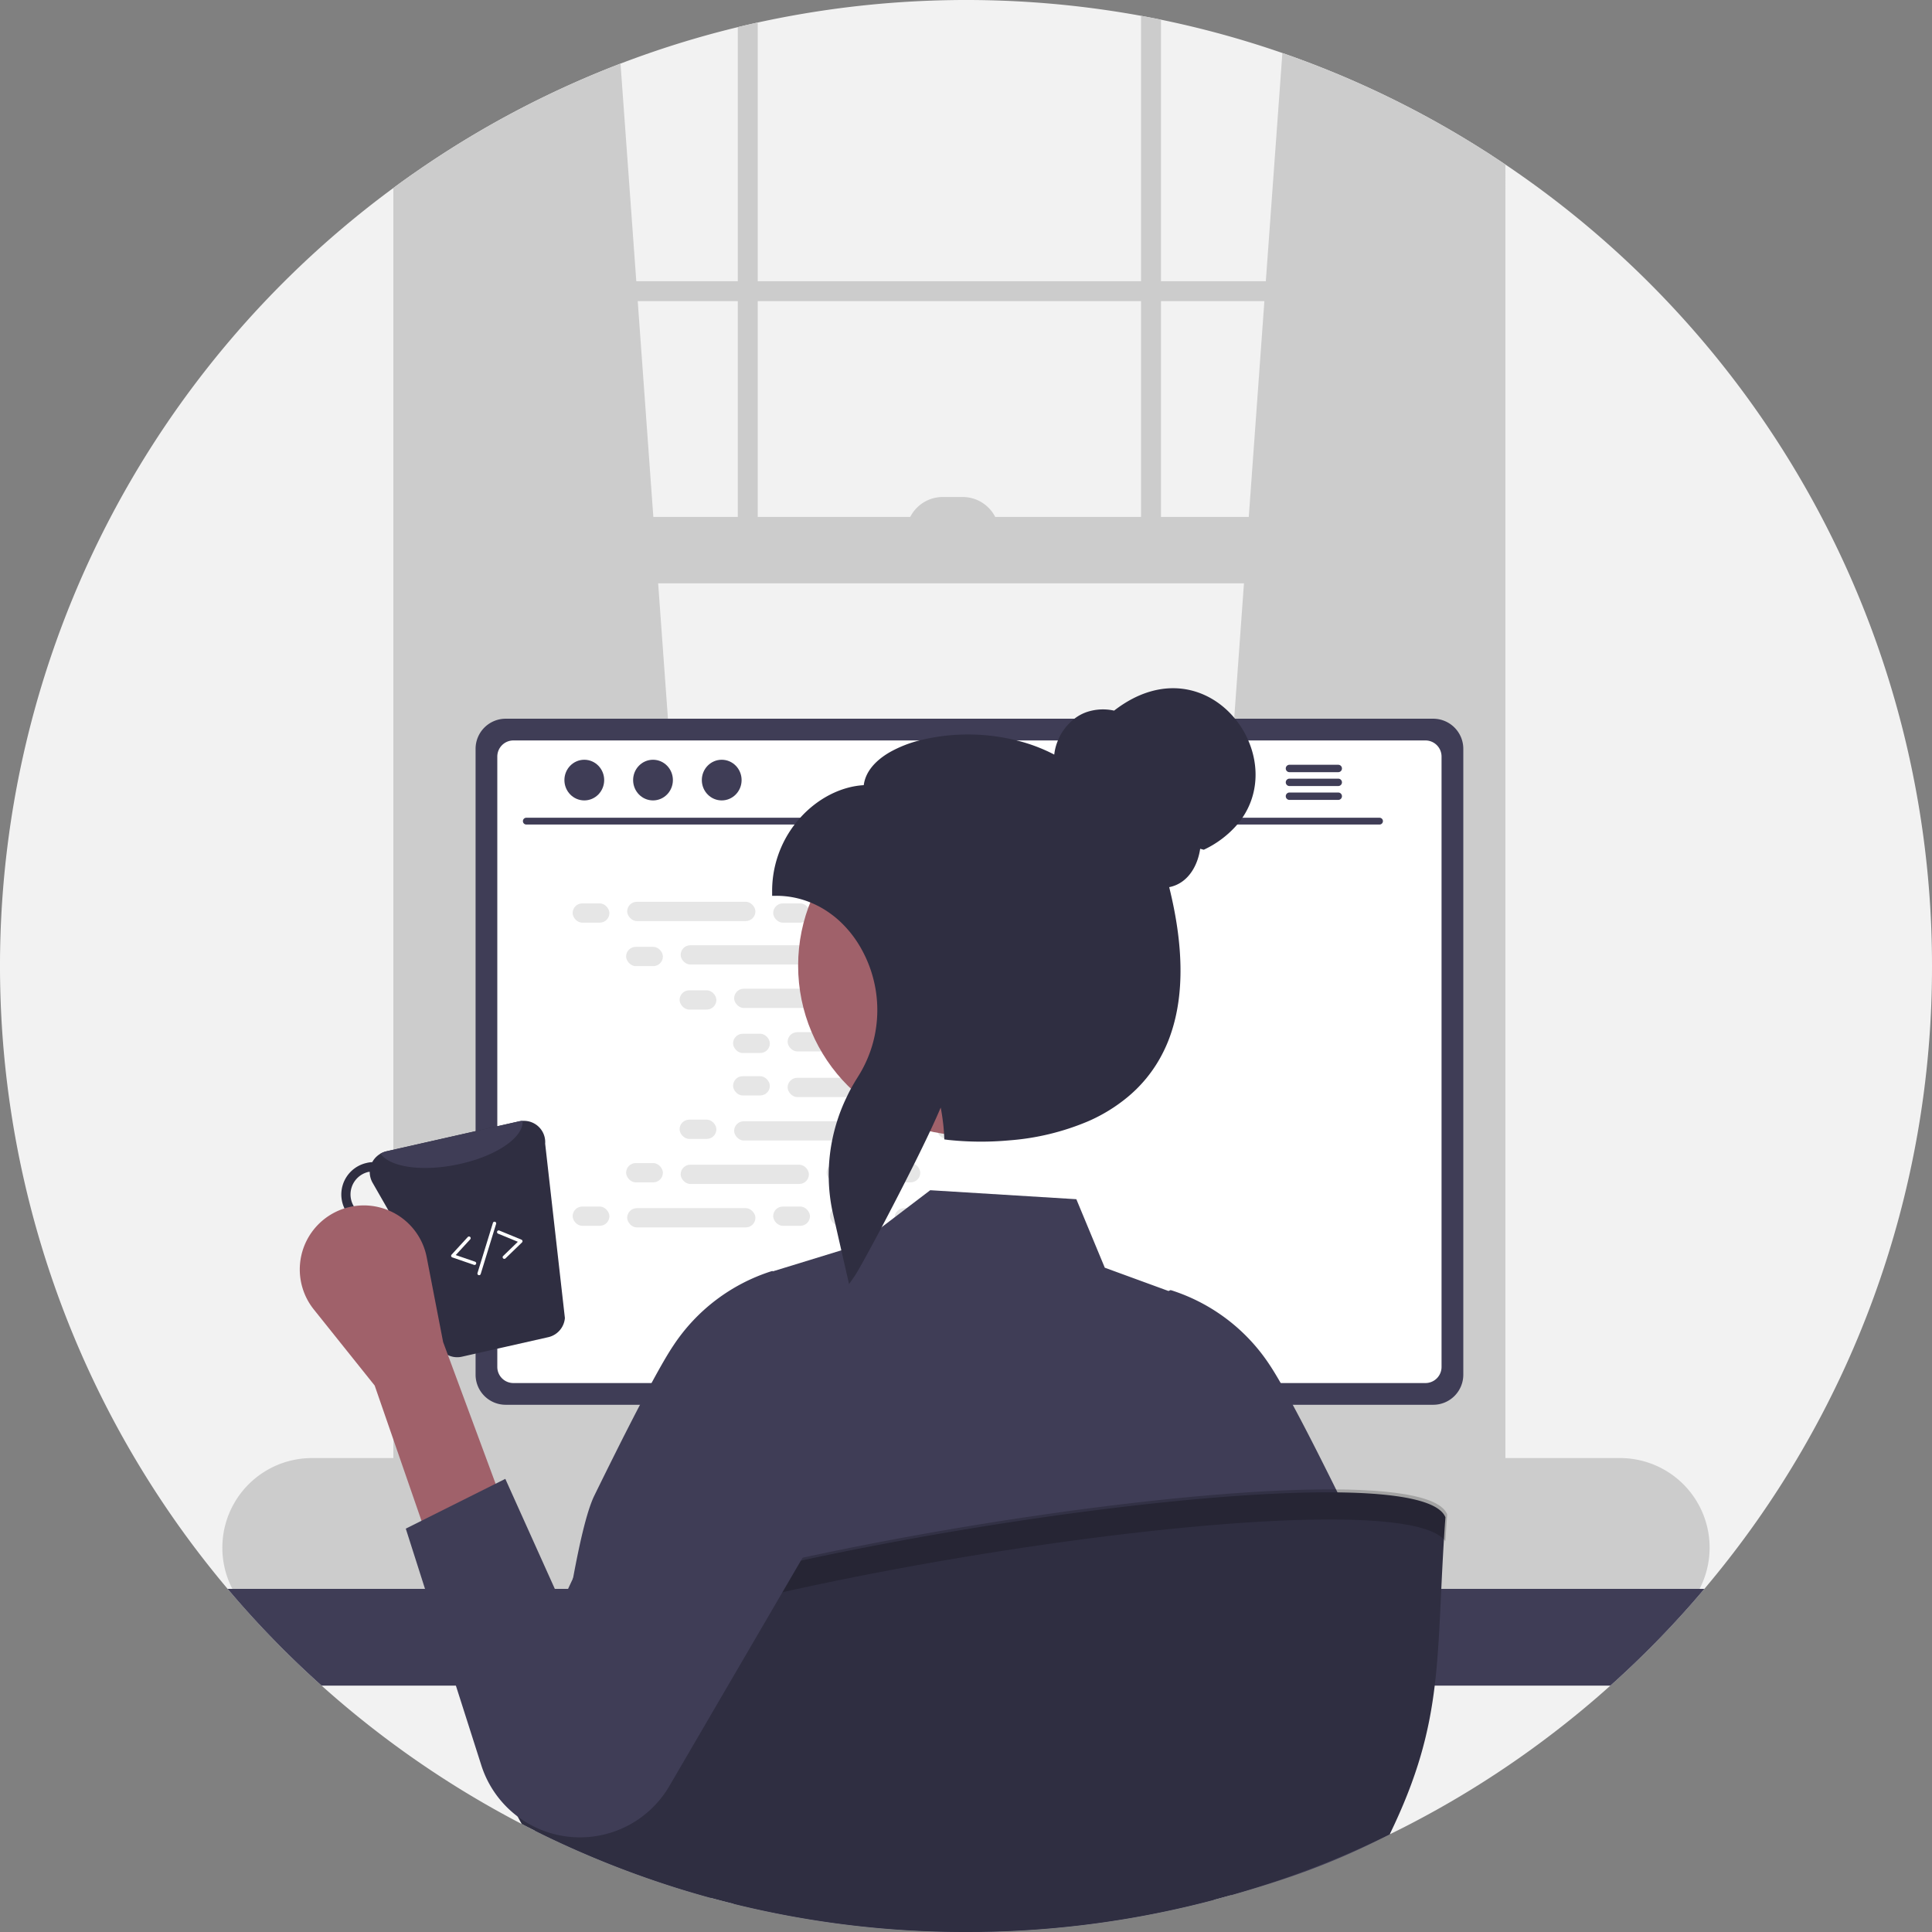 <svg xmlns="http://www.w3.org/2000/svg" data-name="Layer 1" width="578" height="578" viewBox="0 0 578 578" xmlns:xlink="http://www.w3.org/1999/xlink"><rect x="0" y="0" width="578" height="578" fill="#808080" stroke="none"/><path d="M889,450a287.861,287.861,0,0,1-68.09,186.34c-1.6,1.9-3.23,3.77-4.89,5.63a290.588,290.588,0,0,1-67.49,55.99q-8.67,5.205-17.72,9.81c-.61.31-1.23.62-1.84.92-.73.37-1.47.73-2.21,1.09A286.159,286.159,0,0,1,679.24,728q-2.55.72-5.11,1.4a288.588,288.588,0,0,1-65.84,9.49c-1.16.03-2.3.05-3.4.07-.39.01-.77.02-1.15.02-1.25.01-2.49.02-3.74.02a289.271,289.271,0,0,1-69.54-8.43q-3.42-.84-6.81-1.77a285.473,285.473,0,0,1-34.97-12.03q-9-3.75-17.68-8.09c-1.31-.66-2.62-1.32-3.91-2-.55-.27-1.09-.56-1.63-.84a290.458,290.458,0,0,1-81.65-64.06c-1.6-1.79-3.17-3.61-4.72-5.44a289.025,289.025,0,0,1,49.59-419.1c1.64-1.21,3.29-2.41,4.96-3.58q.495-.345.99-.69a286.753,286.753,0,0,1,97.1-43.85c1.98-.49,3.96-.95,5.96-1.38a291.798,291.798,0,0,1,114.68-2.01c1.99.37,3.98.75,5.96,1.16a287.281,287.281,0,0,1,97.1,39.43c.66.42,1.32.84,1.98,1.28,1.33.86,2.66,1.74,3.97,2.63A288.686,288.686,0,0,1,889,450Z" transform="translate(-311 -161)" fill="#f2f2f2" data-darkreader-inline-fill="" style="--darkreader-inline-fill:#1f2223;"/><path d="M527,599.51l-92.37,8.2-.99.09V213.66q.495-.345.99-.69a288.323,288.323,0,0,1,62.01-32.94l4.72,65.1.43,5.96,4.67,64.56L507.9,335.51l18.93,261.7Z" transform="translate(-311 -161)" fill="#ccc" data-darkreader-inline-fill="" style="--darkreader-inline-fill:#35393b;"/><path d="M755.43,206.32c.66.42,1.32.84,1.98,1.28V607.8l-1.98-.18-91.37-8.11.17-2.3L683.16,335.51l1.44-19.86,4.67-64.56.43-5.96,4.95-68.27A287.687,287.687,0,0,1,755.43,206.32Z" transform="translate(-311 -161)" fill="#ccc" data-darkreader-inline-fill="" style="--darkreader-inline-fill:#35393b;"/><path d="M755.43,206.32V613.26c0,7.81-5.38,14.16-12,14.16H446.63c-5.48,0-10.13-4.36-11.54-10.31a16.108,16.108,0,0,1-.46-3.85V212.97q-.495.345-.99.69c-1.67,1.17-3.32,2.37-4.96,3.58V613.26a22.919,22.919,0,0,0,6.18,16,17.06,17.06,0,0,0,7.78,4.66,15.118,15.118,0,0,0,3.99.53h296.8a15.249,15.249,0,0,0,4-.53c7.98-2.15,13.95-10.59,13.95-20.66V210.23c-1.31-.89-2.64-1.77-3.97-2.63C756.75,207.16,756.09,206.74,755.43,206.32Z" transform="translate(-311 -161)" fill="#ccc" data-darkreader-inline-fill="" style="--darkreader-inline-fill:#35393b;"/><rect x="120.655" y="84.134" width="326.752" height="5.959" fill="#ccc" data-darkreader-inline-fill="" style="--darkreader-inline-fill:#35393b;"/><path d="M531.73,169.12c1.98-.49,3.96-.95,5.96-1.38V329.55h-5.96Z" transform="translate(-311 -161)" fill="#ccc" data-darkreader-inline-fill="" style="--darkreader-inline-fill:#35393b;"/><path d="M652.37,165.73c1.99.37,3.98.75,5.96,1.16V329.55h-5.96Z" transform="translate(-311 -161)" fill="#ccc" data-darkreader-inline-fill="" style="--darkreader-inline-fill:#35393b;"/><path d="M795.65,597.21H404.34a26.82,26.82,0,0,0,0,53.64H795.65a26.76,26.76,0,0,0,20.12-9.11,27.096,27.096,0,0,0,3.02-4.18,25.54,25.54,0,0,0,1.75-3.56,26.803,26.803,0,0,0-24.89-36.79Z" transform="translate(-311 -161)" fill="#ccc" data-darkreader-inline-fill="" style="--darkreader-inline-fill:#35393b;"/><rect x="122.642" y="154.649" width="324.766" height="19.863" fill="#ccc" data-darkreader-inline-fill="" style="--darkreader-inline-fill:#35393b;"/><path d="M282.045,148.69h5.959a10.925,10.925,0,0,1,10.925,10.925v0a0,0,0,0,1,0,0h-27.809a0,0,0,0,1,0,0v0a10.925,10.925,0,0,1,10.925-10.925Z" fill="#ccc" data-darkreader-inline-fill="" style="--darkreader-inline-fill:#c8c3bc;"/><path d="M820.91,636.34a289.004,289.004,0,0,1-28.12,28.95H407.21a289.004,289.004,0,0,1-28.12-28.95Z" transform="translate(-311 -161)" fill="#3f3d56" data-darkreader-inline-fill="" style="--darkreader-inline-fill:#323145;"/><path d="M632.28,536.07H567.36a3.175,3.175,0,0,0-1.03.16,3.448,3.448,0,0,0-2.43,3.3V642.09h71.85V539.53A3.463,3.463,0,0,0,632.28,536.07Zm-24.57,50.6a7.531,7.531,0,0,1-1.56,4.6,7.665,7.665,0,0,1-13.78-4.6v-11.9a7.67,7.67,0,0,1,15.34,0Z" transform="translate(-311 -161)" fill="#2f2e41" data-darkreader-inline-fill="" style="--darkreader-inline-fill:#262534;"/><path d="M563.68,638.81v9.89a1.94,1.94,0,0,0,1.93,1.94h68.43a1.946,1.946,0,0,0,1.93-1.94v-9.89Z" transform="translate(-311 -161)" fill="#3f3d56" data-darkreader-inline-fill="" style="--darkreader-inline-fill:#bab4ab;"/><path d="M739.78,376.02H462.28a9.011,9.011,0,0,0-9,8.99V572.27a9.007,9.007,0,0,0,9,9h277.5a9.007,9.007,0,0,0,9-9V385.01A9.012,9.012,0,0,0,739.78,376.02Z" transform="translate(-311 -161)" fill="#3f3d56" data-darkreader-inline-fill="" style="--darkreader-inline-fill:#323145;"/><path d="M737.46,382.52H464.59a4.82,4.82,0,0,0-4.81,4.82V569.96a4.818,4.818,0,0,0,4.81,4.81H737.46a4.818,4.818,0,0,0,4.81-4.81V387.34A4.821,4.821,0,0,0,737.46,382.52Z" transform="translate(-311 -161)" fill="#ffffff" data-darkreader-inline-fill="" style="--darkreader-inline-fill:#181a1b;"/><path d="M687.24,650.48l-2.52-11.97a2.992,2.992,0,0,0-1.86-2.17,2.894,2.894,0,0,0-1.06-.2H524.49a2.895,2.895,0,0,0-1.06.2,2.993,2.993,0,0,0-1.86,2.17l-2.52,11.97a2.987,2.987,0,0,0,2.92,3.6H684.31a2.948,2.948,0,0,0,2.32-1.11A2.985,2.985,0,0,0,687.24,650.48Z" transform="translate(-311 -161)" fill="#2f2e41" data-darkreader-inline-fill="" style="--darkreader-inline-fill:#262534;"/><rect x="214.643" y="477.296" width="5" height="3" rx="0.488" fill="#3f3d56" data-darkreader-inline-fill="" style="--darkreader-inline-fill:#bab4ab;"/><rect x="224.643" y="477.296" width="5" height="3" rx="0.488" fill="#3f3d56" data-darkreader-inline-fill="" style="--darkreader-inline-fill:#bab4ab;"/><rect x="234.643" y="477.296" width="5" height="3" rx="0.488" fill="#3f3d56" data-darkreader-inline-fill="" style="--darkreader-inline-fill:#bab4ab;"/><rect x="244.643" y="477.296" width="5" height="3" rx="0.488" fill="#3f3d56" data-darkreader-inline-fill="" style="--darkreader-inline-fill:#bab4ab;"/><rect x="254.643" y="477.296" width="5" height="3" rx="0.488" fill="#3f3d56" data-darkreader-inline-fill="" style="--darkreader-inline-fill:#bab4ab;"/><rect x="264.643" y="477.296" width="5" height="3" rx="0.488" fill="#3f3d56" data-darkreader-inline-fill="" style="--darkreader-inline-fill:#bab4ab;"/><rect x="274.643" y="477.296" width="5" height="3" rx="0.488" fill="#3f3d56" data-darkreader-inline-fill="" style="--darkreader-inline-fill:#bab4ab;"/><rect x="284.643" y="477.296" width="5" height="3" rx="0.488" fill="#3f3d56" data-darkreader-inline-fill="" style="--darkreader-inline-fill:#bab4ab;"/><rect x="294.643" y="477.296" width="5" height="3" rx="0.488" fill="#3f3d56" data-darkreader-inline-fill="" style="--darkreader-inline-fill:#bab4ab;"/><rect x="304.643" y="477.296" width="5" height="3" rx="0.488" fill="#3f3d56" data-darkreader-inline-fill="" style="--darkreader-inline-fill:#bab4ab;"/><rect x="314.643" y="477.296" width="5" height="3" rx="0.488" fill="#3f3d56" data-darkreader-inline-fill="" style="--darkreader-inline-fill:#bab4ab;"/><rect x="324.643" y="477.296" width="5" height="3" rx="0.488" fill="#3f3d56" data-darkreader-inline-fill="" style="--darkreader-inline-fill:#bab4ab;"/><rect x="334.643" y="477.296" width="5" height="3" rx="0.488" fill="#3f3d56" data-darkreader-inline-fill="" style="--darkreader-inline-fill:#bab4ab;"/><rect x="344.643" y="477.296" width="5" height="3" rx="0.488" fill="#3f3d56" data-darkreader-inline-fill="" style="--darkreader-inline-fill:#bab4ab;"/><rect x="354.643" y="477.296" width="5" height="3" rx="0.488" fill="#3f3d56" data-darkreader-inline-fill="" style="--darkreader-inline-fill:#bab4ab;"/><rect x="364.643" y="477.296" width="5" height="3" rx="0.488" fill="#3f3d56" data-darkreader-inline-fill="" style="--darkreader-inline-fill:#bab4ab;"/><rect x="214.525" y="482.296" width="5" height="3" rx="0.488" fill="#3f3d56" data-darkreader-inline-fill="" style="--darkreader-inline-fill:#bab4ab;"/><rect x="224.525" y="482.296" width="5" height="3" rx="0.488" fill="#3f3d56" data-darkreader-inline-fill="" style="--darkreader-inline-fill:#bab4ab;"/><rect x="234.525" y="482.296" width="5" height="3" rx="0.488" fill="#3f3d56" data-darkreader-inline-fill="" style="--darkreader-inline-fill:#bab4ab;"/><rect x="244.525" y="482.296" width="5" height="3" rx="0.488" fill="#3f3d56" data-darkreader-inline-fill="" style="--darkreader-inline-fill:#bab4ab;"/><rect x="254.525" y="482.296" width="5" height="3" rx="0.488" fill="#3f3d56" data-darkreader-inline-fill="" style="--darkreader-inline-fill:#bab4ab;"/><rect x="264.525" y="482.296" width="5" height="3" rx="0.488" fill="#3f3d56" data-darkreader-inline-fill="" style="--darkreader-inline-fill:#bab4ab;"/><rect x="274.525" y="482.296" width="5" height="3" rx="0.488" fill="#3f3d56" data-darkreader-inline-fill="" style="--darkreader-inline-fill:#bab4ab;"/><rect x="284.525" y="482.296" width="5" height="3" rx="0.488" fill="#3f3d56" data-darkreader-inline-fill="" style="--darkreader-inline-fill:#bab4ab;"/><rect x="294.525" y="482.296" width="5" height="3" rx="0.488" fill="#3f3d56" data-darkreader-inline-fill="" style="--darkreader-inline-fill:#bab4ab;"/><rect x="304.525" y="482.296" width="5" height="3" rx="0.488" fill="#3f3d56" data-darkreader-inline-fill="" style="--darkreader-inline-fill:#bab4ab;"/><rect x="314.525" y="482.296" width="5" height="3" rx="0.488" fill="#3f3d56" data-darkreader-inline-fill="" style="--darkreader-inline-fill:#bab4ab;"/><rect x="324.525" y="482.296" width="5" height="3" rx="0.488" fill="#3f3d56" data-darkreader-inline-fill="" style="--darkreader-inline-fill:#bab4ab;"/><rect x="334.525" y="482.296" width="5" height="3" rx="0.488" fill="#3f3d56" data-darkreader-inline-fill="" style="--darkreader-inline-fill:#bab4ab;"/><rect x="344.525" y="482.296" width="5" height="3" rx="0.488" fill="#3f3d56" data-darkreader-inline-fill="" style="--darkreader-inline-fill:#bab4ab;"/><rect x="354.525" y="482.296" width="5" height="3" rx="0.488" fill="#3f3d56" data-darkreader-inline-fill="" style="--darkreader-inline-fill:#bab4ab;"/><rect x="364.525" y="482.296" width="5" height="3" rx="0.488" fill="#3f3d56" data-darkreader-inline-fill="" style="--darkreader-inline-fill:#bab4ab;"/><rect x="262.525" y="488.296" width="40" height="3" rx="0.488" fill="#3f3d56" data-darkreader-inline-fill="" style="--darkreader-inline-fill:#bab4ab;"/><path d="M723.748,407.677H468.425a1.016,1.016,0,0,1,0-2.031H723.748a1.016,1.016,0,0,1,0,2.031Z" transform="translate(-311 -161)" fill="#3f3d56" data-darkreader-inline-fill="" style="--darkreader-inline-fill:#323145;"/><ellipse cx="174.805" cy="233.379" rx="5.95" ry="6.083" fill="#3f3d56" data-darkreader-inline-fill="" style="--darkreader-inline-fill:#bab4ab;"/><ellipse cx="195.361" cy="233.379" rx="5.95" ry="6.083" fill="#3f3d56" data-darkreader-inline-fill="" style="--darkreader-inline-fill:#bab4ab;"/><ellipse cx="215.917" cy="233.379" rx="5.95" ry="6.083" fill="#3f3d56" data-darkreader-inline-fill="" style="--darkreader-inline-fill:#bab4ab;"/><path d="M711.37,389.8h-14.6a1.105,1.105,0,0,0,0,2.21h14.6a1.105,1.105,0,0,0,0-2.21Z" transform="translate(-311 -161)" fill="#3f3d56" data-darkreader-inline-fill="" style="--darkreader-inline-fill:#bab4ab;"/><path d="M711.37,393.95h-14.6a1.105,1.105,0,0,0,0,2.21h14.6a1.105,1.105,0,0,0,0-2.21Z" transform="translate(-311 -161)" fill="#3f3d56" data-darkreader-inline-fill="" style="--darkreader-inline-fill:#bab4ab;"/><path d="M711.37,398.1h-14.6a1.105,1.105,0,0,0,0,2.21h14.6a1.105,1.105,0,0,0,0-2.21Z" transform="translate(-311 -161)" fill="#3f3d56" data-darkreader-inline-fill="" style="--darkreader-inline-fill:#bab4ab;"/><rect x="171.314" y="270.273" width="11.006" height="5.76" rx="2.88" fill="#e6e6e6" data-darkreader-inline-fill="" style="--darkreader-inline-fill:#d8d5d0;"/><rect x="231.314" y="270.273" width="11.006" height="5.76" rx="2.88" fill="#e6e6e6" data-darkreader-inline-fill="" style="--darkreader-inline-fill:#d8d5d0;"/><rect x="248.314" y="270.273" width="11.006" height="5.76" rx="2.88" fill="#e6e6e6" data-darkreader-inline-fill="" style="--darkreader-inline-fill:#d8d5d0;"/><rect x="187.634" y="269.793" width="38.366" height="5.76" rx="2.88" fill="#e6e6e6" data-darkreader-inline-fill="" style="--darkreader-inline-fill:#d8d5d0;"/><rect x="267.634" y="269.793" width="38.366" height="5.76" rx="2.88" fill="#e6e6e6" data-darkreader-inline-fill="" style="--darkreader-inline-fill:#d8d5d0;"/><rect x="187.314" y="283.273" width="11.006" height="5.76" rx="2.88" fill="#e6e6e6" data-darkreader-inline-fill="" style="--darkreader-inline-fill:#d8d5d0;"/><rect x="247.314" y="283.273" width="11.006" height="5.76" rx="2.88" fill="#e6e6e6" data-darkreader-inline-fill="" style="--darkreader-inline-fill:#d8d5d0;"/><rect x="264.314" y="283.273" width="11.006" height="5.76" rx="2.88" fill="#e6e6e6" data-darkreader-inline-fill="" style="--darkreader-inline-fill:#d8d5d0;"/><rect x="203.634" y="282.793" width="38.366" height="5.76" rx="2.88" fill="#e6e6e6" data-darkreader-inline-fill="" style="--darkreader-inline-fill:#d8d5d0;"/><rect x="283.634" y="282.793" width="38.366" height="5.76" rx="2.88" fill="#e6e6e6" data-darkreader-inline-fill="" style="--darkreader-inline-fill:#d8d5d0;"/><rect x="203.314" y="296.273" width="11.006" height="5.76" rx="2.88" fill="#e6e6e6" data-darkreader-inline-fill="" style="--darkreader-inline-fill:#d8d5d0;"/><rect x="263.314" y="296.273" width="11.006" height="5.76" rx="2.88" fill="#e6e6e6" data-darkreader-inline-fill="" style="--darkreader-inline-fill:#d8d5d0;"/><rect x="280.314" y="296.273" width="11.006" height="5.76" rx="2.88" fill="#e6e6e6" data-darkreader-inline-fill="" style="--darkreader-inline-fill:#d8d5d0;"/><rect x="219.634" y="295.793" width="38.366" height="5.76" rx="2.88" fill="#e6e6e6" data-darkreader-inline-fill="" style="--darkreader-inline-fill:#d8d5d0;"/><rect x="299.634" y="295.793" width="38.366" height="5.76" rx="2.88" fill="#e6e6e6" data-darkreader-inline-fill="" style="--darkreader-inline-fill:#d8d5d0;"/><rect x="219.314" y="309.273" width="11.006" height="5.76" rx="2.88" fill="#e6e6e6" data-darkreader-inline-fill="" style="--darkreader-inline-fill:#d8d5d0;"/><rect x="279.314" y="309.273" width="11.006" height="5.76" rx="2.88" fill="#e6e6e6" data-darkreader-inline-fill="" style="--darkreader-inline-fill:#d8d5d0;"/><rect x="296.314" y="309.273" width="11.006" height="5.76" rx="2.88" fill="#e6e6e6" data-darkreader-inline-fill="" style="--darkreader-inline-fill:#d8d5d0;"/><rect x="235.634" y="308.793" width="38.366" height="5.76" rx="2.88" fill="#e6e6e6" data-darkreader-inline-fill="" style="--darkreader-inline-fill:#d8d5d0;"/><rect x="231.314" y="360.967" width="11.006" height="5.76" rx="2.88" fill="#e6e6e6" data-darkreader-inline-fill="" style="--darkreader-inline-fill:#d8d5d0;"/><rect x="248.314" y="360.967" width="11.006" height="5.76" rx="2.88" fill="#e6e6e6" data-darkreader-inline-fill="" style="--darkreader-inline-fill:#d8d5d0;"/><rect x="267.634" y="361.447" width="38.366" height="5.76" rx="2.88" fill="#e6e6e6" data-darkreader-inline-fill="" style="--darkreader-inline-fill:#d8d5d0;"/><rect x="171.314" y="360.967" width="11.006" height="5.76" rx="2.88" fill="#e6e6e6" data-darkreader-inline-fill="" style="--darkreader-inline-fill:#d8d5d0;"/><rect x="187.634" y="361.447" width="38.366" height="5.76" rx="2.88" fill="#e6e6e6" data-darkreader-inline-fill="" style="--darkreader-inline-fill:#d8d5d0;"/><rect x="187.314" y="347.967" width="11.006" height="5.76" rx="2.88" fill="#e6e6e6" data-darkreader-inline-fill="" style="--darkreader-inline-fill:#d8d5d0;"/><rect x="247.314" y="347.967" width="11.006" height="5.76" rx="2.88" fill="#e6e6e6" data-darkreader-inline-fill="" style="--darkreader-inline-fill:#d8d5d0;"/><rect x="264.314" y="347.967" width="11.006" height="5.76" rx="2.88" fill="#e6e6e6" data-darkreader-inline-fill="" style="--darkreader-inline-fill:#d8d5d0;"/><rect x="203.634" y="348.447" width="38.366" height="5.76" rx="2.88" fill="#e6e6e6" data-darkreader-inline-fill="" style="--darkreader-inline-fill:#d8d5d0;"/><rect x="203.314" y="334.967" width="11.006" height="5.76" rx="2.88" fill="#e6e6e6" data-darkreader-inline-fill="" style="--darkreader-inline-fill:#d8d5d0;"/><rect x="263.314" y="334.967" width="11.006" height="5.76" rx="2.88" fill="#e6e6e6" data-darkreader-inline-fill="" style="--darkreader-inline-fill:#d8d5d0;"/><rect x="280.314" y="334.967" width="11.006" height="5.76" rx="2.88" fill="#e6e6e6" data-darkreader-inline-fill="" style="--darkreader-inline-fill:#d8d5d0;"/><rect x="219.634" y="335.447" width="38.366" height="5.76" rx="2.88" fill="#e6e6e6" data-darkreader-inline-fill="" style="--darkreader-inline-fill:#d8d5d0;"/><rect x="219.314" y="321.967" width="11.006" height="5.76" rx="2.88" fill="#e6e6e6" data-darkreader-inline-fill="" style="--darkreader-inline-fill:#d8d5d0;"/><rect x="279.314" y="321.967" width="11.006" height="5.76" rx="2.88" fill="#e6e6e6" data-darkreader-inline-fill="" style="--darkreader-inline-fill:#d8d5d0;"/><rect x="296.314" y="321.967" width="11.006" height="5.76" rx="2.88" fill="#e6e6e6" data-darkreader-inline-fill="" style="--darkreader-inline-fill:#d8d5d0;"/><rect x="235.634" y="322.447" width="38.366" height="5.76" rx="2.88" fill="#e6e6e6" data-darkreader-inline-fill="" style="--darkreader-inline-fill:#d8d5d0;"/><path d="M726.81,709.77c-.61.31-1.23.62-1.84.92-15.8,7.9-28.44,12.39-45.73,17.31-1.46-16.3-2.87-44.95-4.24-62.71-.36-4.61-.72-8.48-1.07-11.21a15.182,15.182,0,0,0-.88-4.25l.06,4.25.15,11.21.87,64.11a288.588,288.588,0,0,1-65.84,9.49c-1.16.03-2.3.05-3.4.07-.39.01-.77.02-1.15.02-1.25.01-2.49.02-3.74.02a289.271,289.271,0,0,1-69.54-8.43c.49-16.13.98-44.46,1.45-65.28.1-4.07.19-7.86.29-11.21.19-7.16.39-12.32.58-14.05a4.361,4.361,0,0,0-.39.97,97.154,97.154,0,0,0-1.89,13.08c-.35,3.35-.7,7.14-1.05,11.21-1.86,21.63-3.8,51.04-5.8,63.51a285.473,285.473,0,0,1-34.97-12.03q-9-3.75-17.68-8.09c1.1-7.2,2.25-15.27,3.43-23.64.92-6.49,1.87-13.16,2.84-19.75,1.5-10.18,3.04-20.16,4.6-28.95,2.28-12.84,4.62-23.16,6.94-27.9,2.2-4.5,4.4-8.94,6.53-13.19.74-1.49,1.48-2.96,2.2-4.39.17-.34.34-.67.51-1,1.53-3.01,3.01-5.89,4.42-8.59,1.21-2.31,2.36-4.49,3.45-6.5,2.64-4.88,4.88-8.77,6.54-11.23a55.257,55.257,0,0,1,29.28-22.21l.3-.08.21.09,20.45-6.28,2.99-.92,2.01-.62,7.08-5.39,3.85-2.93,3.61-2.75,7.06-5.37,43.71,2.69,8.51,20.49,19.06,6.97.33-.15.29-.12.3.08a55.306,55.306,0,0,1,29.28,22.21c.94,1.41,2.08,3.27,3.37,5.52,1.1,1.91,2.3,4.09,3.6,6.5,1.85,3.43,3.87,7.3,6.01,11.49.47.92.95,1.86,1.43,2.81q1.335,2.64,2.71,5.39c2.13,4.25,4.33,8.69,6.53,13.2,1.91,3.91,3.84,11.95,5.74,22.18,1.57,8.5,3.13,18.52,4.64,28.95,1.98,13.52-.13,29.71,1.66,42.15C726.58,708.23,726.7,709,726.81,709.77Z" transform="translate(-311 -161)" fill="#3f3d56" data-darkreader-inline-fill="" style="--darkreader-inline-fill:#323145;"/><circle cx="289.615" cy="288.888" r="50.836" fill="#a0616a" data-darkreader-inline-fill="" style="--darkreader-inline-fill:#7f4c53;"/><path d="M684.45,382.52a26.608,26.608,0,0,0-3.97-6.5c-7.72-9.43-21.76-13.58-36.17-2.42a15.279,15.279,0,0,0-8.35.48,12.91,12.91,0,0,0-3.52,1.94,15.97,15.97,0,0,0-4.94,6.5,15.522,15.522,0,0,0-1.1,4.23,50.565,50.565,0,0,0-11.23-4.23,60.34,60.34,0,0,0-29.13,0,36.544,36.544,0,0,0-8.78,3.48c-4.68,2.7-7.37,6.11-7.85,9.9-6.75.38-13.77,3.93-19,9.75-.59.65-1.16,1.33-1.69,2.03A32.709,32.709,0,0,0,542,427.73V429h1.27a26.87,26.87,0,0,1,10.15,1.98,27.585,27.585,0,0,1,5.89,3.25,28.764,28.764,0,0,1,3.37,2.8,33.483,33.483,0,0,1,6.12,8.05,37.459,37.459,0,0,1,4.08,24.71,36.2,36.2,0,0,1-1.52,5.76,37.584,37.584,0,0,1-3.71,7.63c-.06.09-.11.18-.17.27-.67,1.07-1.31,2.16-1.91,3.26-.45.82-.87,1.66-1.26,2.5a51.957,51.957,0,0,0-2.88,7.24,53.586,53.586,0,0,0-2.44,13.54c-.07,1.22-.09,2.44-.05,3.66a51.979,51.979,0,0,0,1.03,9.36c.09.42.18.83.27,1.25l.73,3.19,1.73,7.61,1.2,5.24,1.11,4.86,1.64-2.35c.56-.8,1.97-3.26,3.86-6.74,1.25-2.27,2.7-4.98,4.27-7.94,2.19-4.15,4.59-8.78,6.94-13.4.95-1.87,1.89-3.73,2.8-5.55,1.72-3.45,3.34-6.78,4.73-9.74,1.28-2.73,2.37-5.15,3.18-7.09.25,1.27.46,2.56.62,3.86.18,1.32.31,2.66.38,4,.02.2.03.41.04.61l.04.82.01.24,1.06.14a93.022,93.022,0,0,0,18.4.14h.01a74.862,74.862,0,0,0,23.56-5.71,49.257,49.257,0,0,0,11.8-7.24,41.3,41.3,0,0,0,4.66-4.52c.36-.41.71-.82,1.05-1.24a41.125,41.125,0,0,0,5.05-7.9,41.802,41.802,0,0,0,2.34-5.76c3.84-11.63,3.62-26.14-.66-43.38a9.923,9.923,0,0,0,3.27-1.26c3.14-1.89,5.32-5.64,6-10.22l1.08.29a30.104,30.104,0,0,0,10.01-7.54,24.115,24.115,0,0,0,1.54-2.03C687.58,398.45,687.62,389.81,684.45,382.52Z" transform="translate(-311 -161)" fill="#2f2e41" data-darkreader-inline-fill="" style="--darkreader-inline-fill:#262534;"/><polygon points="206.32 475.296 214.817 442.504 222.32 470.8 206.32 475.296" opacity="0.2"/><path d="M743.43,614.93c-3.04,41.88.11,60.32-16.67,94.85A286.159,286.159,0,0,1,679.24,728q-2.55.72-5.11,1.4a288.588,288.588,0,0,1-65.84,9.49c-1.16.03-2.3.05-3.4.07-.39.01-.77.02-1.15.02-1.25.01-2.49.02-3.74.02a289.271,289.271,0,0,1-69.54-8.43q-3.42-.84-6.81-1.77a285.473,285.473,0,0,1-34.97-12.03q-9-3.75-17.68-8.09c-1.31-.66-2.62-1.32-3.91-2-6.63-11.66-10.4-25.84-10.48-42.88C461.2,634.44,733.29,589.61,743.43,614.93Z" transform="translate(-311 -161)" fill="#2f2e41" data-darkreader-inline-fill="" style="--darkreader-inline-fill:#262534;"/><path d="M743.422,622.102c.155-2.593.329-5.271.531-8.06-10.14-25.32-282.23,19.51-286.82,48.87.013,2.692.128,5.304.321,7.855C468.57,641.789,727.059,599.181,743.422,622.102Z" transform="translate(-311 -161)" opacity="0.2"/><path d="M474.096,503.152a6.365,6.365,0,0,0-6.753-6.816,5.854,5.854,0,0,0-1.005.126l-39.762,8.983a6.548,6.548,0,0,0-4.209,3.235,8.184,8.184,0,0,0-1.727.251,9.661,9.661,0,0,0,4.271,18.845,9.794,9.794,0,0,0,3.895-1.884l13.474,37.941a6.329,6.329,0,0,0,6.941,3.046l25.849-5.842A6.416,6.416,0,0,0,480,555.32Zm-49.781,21.923a6.91,6.91,0,0,1-3.078-13.474c.126-.031.251,0,.377-.031a6.506,6.506,0,0,0,.848,3.266l4.931,8.606A6.505,6.505,0,0,1,424.314,525.074Z" transform="translate(-311 -161)" fill="#2f2e41" data-darkreader-inline-fill="" style="--darkreader-inline-fill:#c5c0b8;"/><path d="M467.343,496.336c.377,5.025-8.229,10.804-19.755,13.097-10.585,2.167-20.07.659-22.739-3.298a6.025,6.025,0,0,1,1.728-.691l39.762-8.983A5.854,5.854,0,0,1,467.343,496.336Z" transform="translate(-311 -161)" fill="#3f3d56" data-darkreader-inline-fill="" style="--darkreader-inline-fill:#bab4ab;"/><path d="M439.843,623.905,462.177,612.738l-18.611-50.251-4.905-25.342a19.161,19.161,0,0,0-31.282-10.907h0a19.161,19.161,0,0,0-2.493,26.518l18.207,22.759Z" transform="translate(-311 -161)" fill="#a0616a" data-darkreader-inline-fill="" style="--darkreader-inline-fill:#7f4c53;"/><path d="M462.177,603.433l-29.778,14.889,22.599,70.809A30.977,30.977,0,0,0,477.333,709.847h0a30.977,30.977,0,0,0,33.737-14.197l59.925-102.714a31.62,31.62,0,0,0-10.196-42.982h0a31.62,31.62,0,0,0-45.296,12.765l-36.576,77.936Z" transform="translate(-311 -161)" fill="#3f3d56" data-darkreader-inline-fill="" style="--darkreader-inline-fill:#323145;"/><path d="M452.967,539.441a.496.496,0,0,1-.163-.027l-6.501-2.238a.499.499,0,0,1-.206-.811l4.835-5.265a.5.5,0,1,1,.736.676l-4.319,4.702,5.779,1.99a.5.5,0,0,1-.163.973Z" transform="translate(-311 -161)" fill="#ffffff" data-darkreader-inline-fill="" style="--darkreader-inline-fill:#e8e6e3;"/><path d="M461.878,537.617a.5.5,0,0,1-.348-.859l4.395-4.249-5.903-2.433a.5.5,0,1,1,.381-.924l6.609,2.724a.5.5,0,0,1,.157.821l-4.943,4.779A.5.5,0,0,1,461.878,537.617Z" transform="translate(-311 -161)" fill="#ffffff" data-darkreader-inline-fill="" style="--darkreader-inline-fill:#e8e6e3;"/><path d="M454.332,542.5a.482.482,0,0,1-.147-.022.5.5,0,0,1-.331-.625l4.615-15a.5.5,0,0,1,.956.295l-4.615,15A.5.5,0,0,1,454.332,542.5Z" transform="translate(-311 -161)" fill="#ffffff" data-darkreader-inline-fill="" style="--darkreader-inline-fill:#e8e6e3;"/></svg>